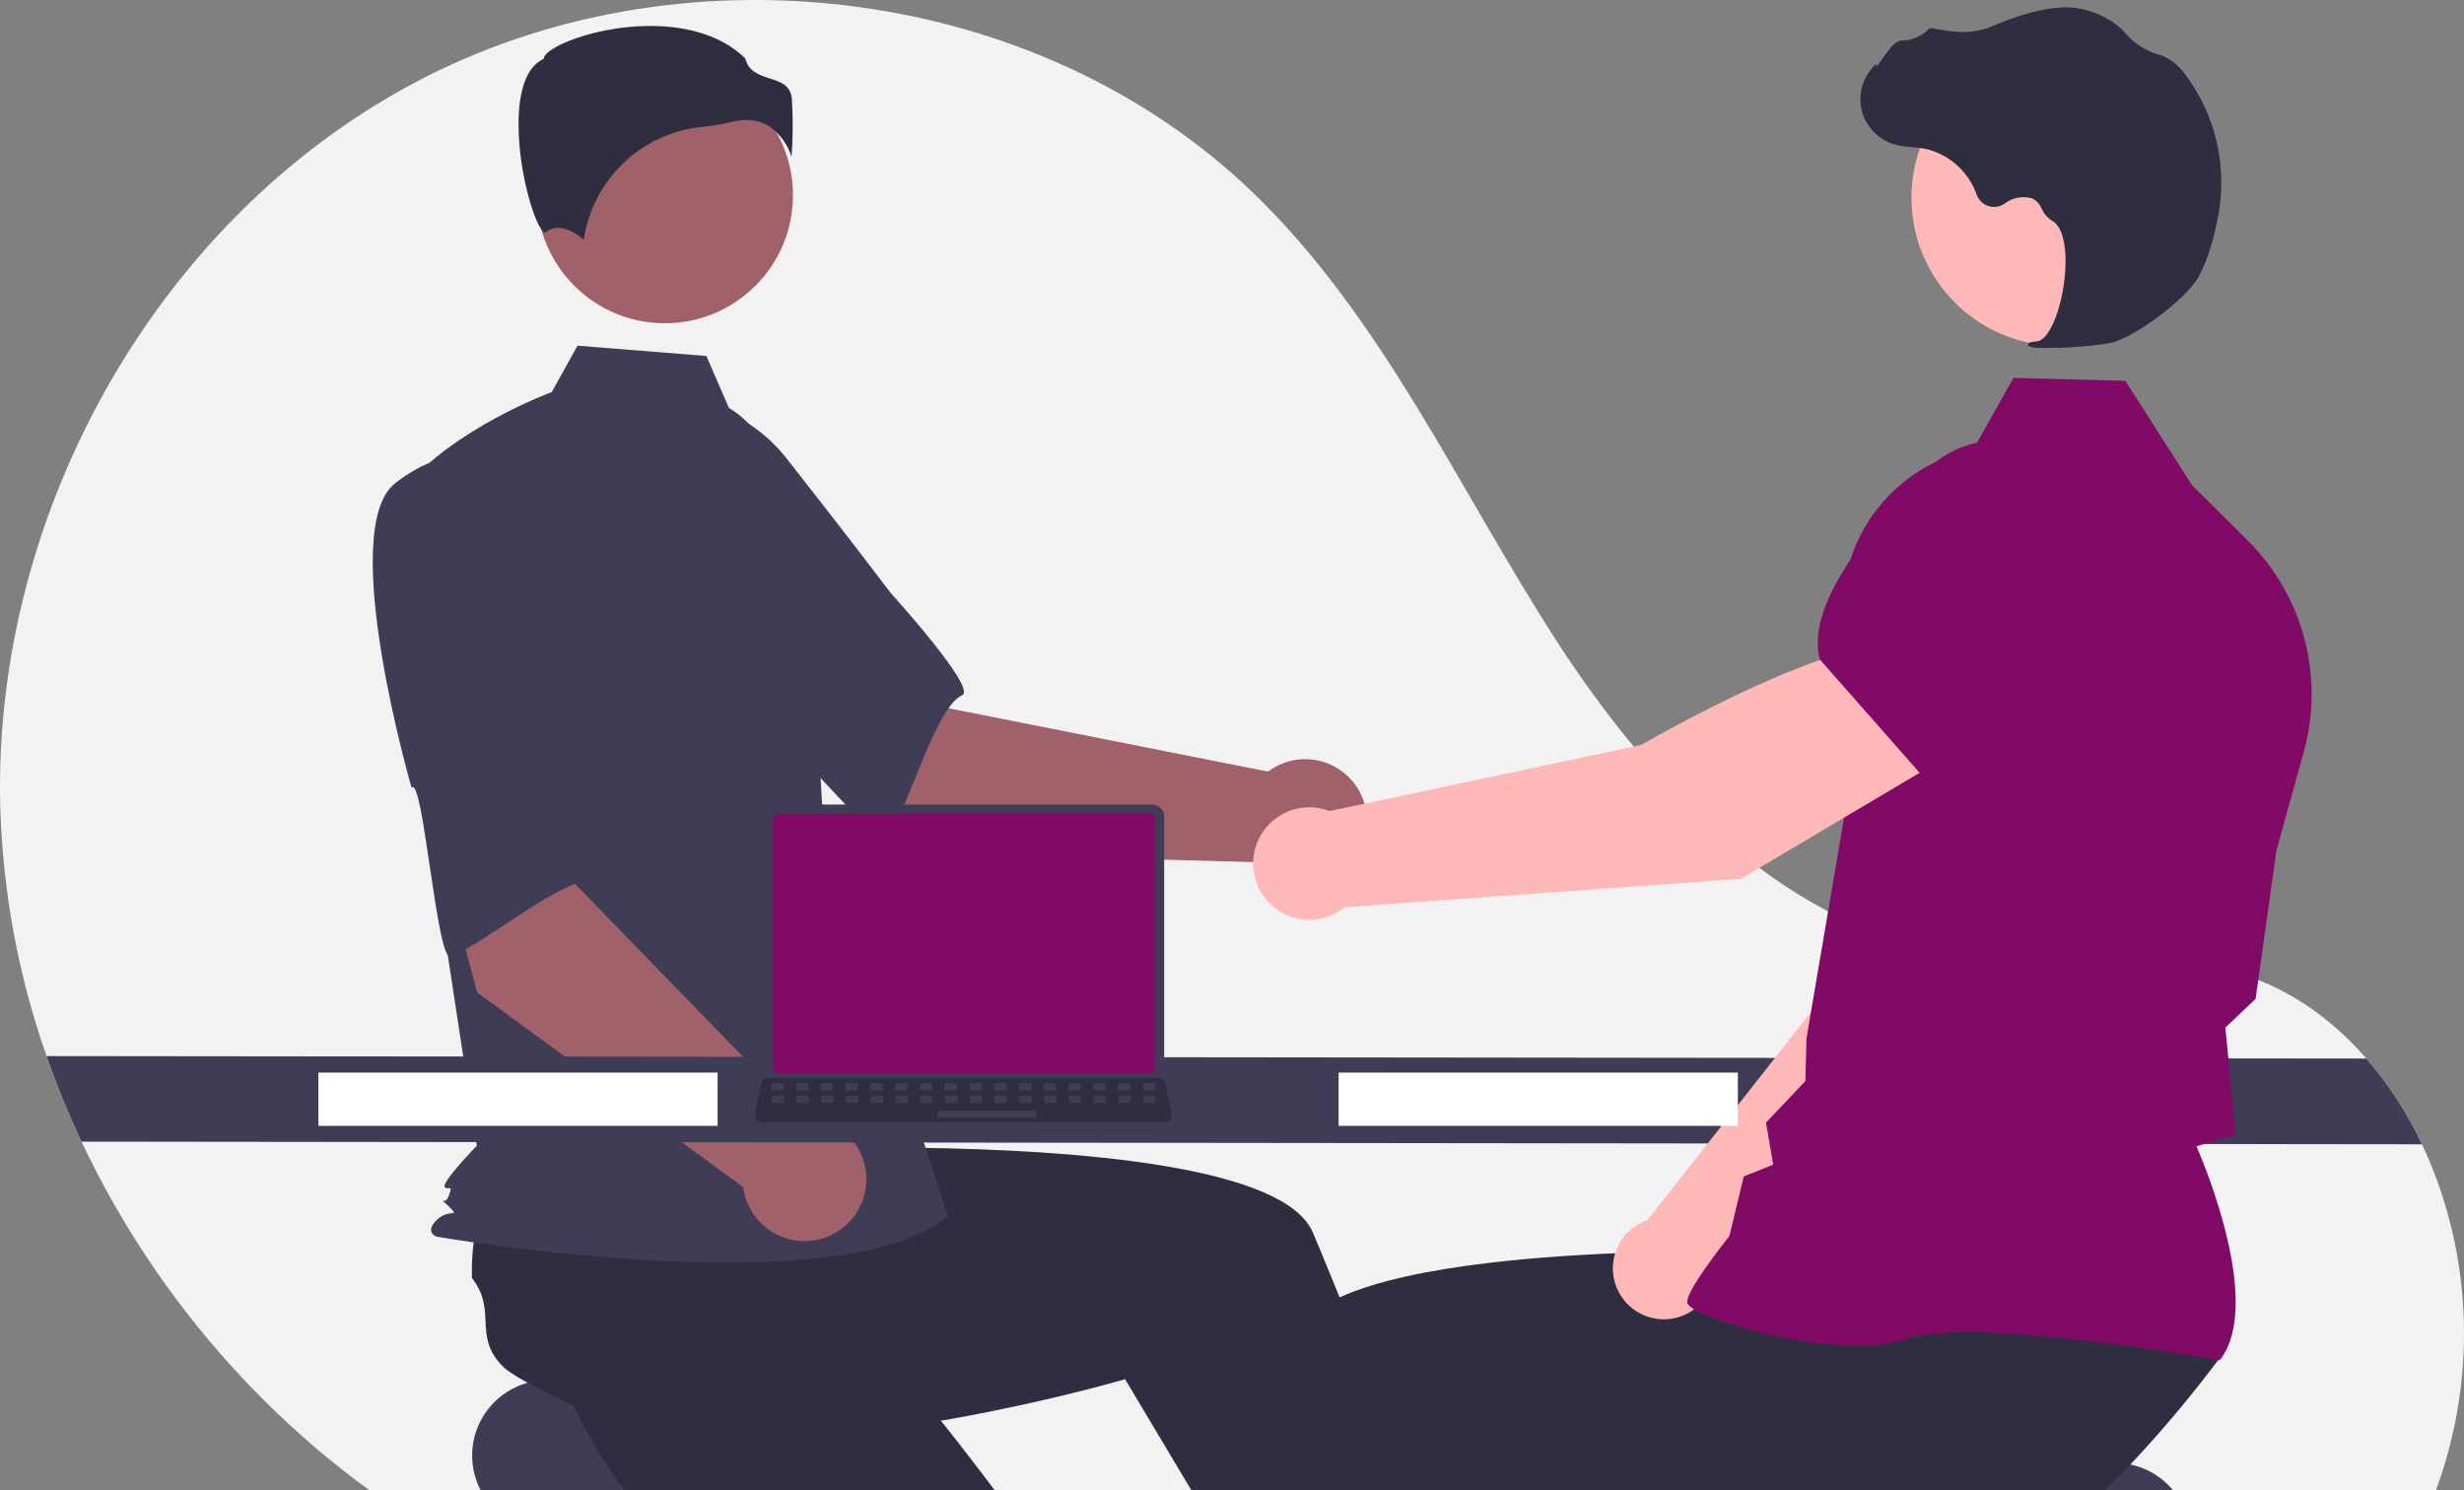 <svg width="600" height="363" viewBox="0 0 600 363" fill="none" xmlns="http://www.w3.org/2000/svg">
<rect x="0" y="0" width="600" height="363" fill="#808080" stroke="none"/>
<g clip-path="url(#clip0_6_123)">
<path d="M555.14 414.388C535.481 429.359 511.531 444.524 487.984 451.675C481.196 453.797 474.191 455.152 467.101 455.714C460.473 456.247 453.801 455.73 447.334 454.181C430.34 449.954 414.577 442.551 399.326 433.903C394.343 431.073 389.417 428.113 384.52 425.089C376.527 420.149 368.613 415.036 360.678 410.046C359.49 409.29 358.309 408.548 357.121 407.814H357.114C355.198 406.611 353.278 405.425 351.353 404.256C351.014 404.048 350.676 403.846 350.33 403.637C346.694 401.434 342.995 399.281 339.234 397.178C338.773 396.926 338.312 396.667 337.851 396.415C330.574 392.378 323.094 388.717 315.442 385.448C310.415 383.33 305.324 381.422 300.183 379.795H300.176C298.21 379.175 296.237 378.592 294.256 378.059C288.318 376.43 282.267 375.246 276.153 374.516C267.728 373.496 259.207 373.564 250.799 374.718C250.23 374.797 249.668 374.877 249.099 374.97C226.344 378.614 205.577 390.899 182.721 393.793C181.979 393.887 181.244 393.973 180.503 394.038C180.186 394.067 179.869 394.103 179.552 394.125C172.91 394.693 166.226 394.529 159.62 393.635C141.164 391.201 123.19 383.647 107.01 374.128C69.183 351.869 38.507 317.658 19.857 278.038C16.654 271.248 13.81 264.294 11.338 257.206C4.425 237.549 0.618 216.935 0.054 196.105C-1.696 123.837 39.371 51.33 103.849 18.645C168.333 -14.04 253.161 -3.232 305.166 46.981C336.713 77.441 354.968 118.717 378.709 155.593C402.451 192.462 436.195 227.682 479.717 233.054C501.889 235.79 525.09 230.497 546.34 237.381C558.107 241.198 568.145 248.5 576.232 257.803C581.668 264.117 586.218 271.142 589.755 278.686C592.347 284.14 594.451 289.812 596.042 295.637C596.337 296.71 596.61 297.783 596.877 298.856C607.462 342.09 590.547 387.413 555.14 414.388Z" fill="#F2F2F2"/>
<path d="M201.025 336.121H133.336C123.195 336.121 114.974 344.342 114.974 354.483V354.483C114.974 364.625 123.195 372.846 133.336 372.846H201.025C211.167 372.846 219.388 364.625 219.388 354.483C219.388 344.342 211.167 336.121 201.025 336.121Z" fill="#3F3D56"/>
<path d="M250.798 374.718C250.23 374.797 249.668 374.876 249.099 374.97C226.344 378.614 205.576 390.899 182.721 393.793C181.979 393.887 181.244 393.973 180.503 394.038C180.186 394.067 179.869 394.103 179.552 394.125C173.971 388.659 168.391 382.841 163.148 376.813C160.304 373.551 157.553 370.225 154.968 366.855C148.257 358.156 142.568 349.212 138.809 340.427C139.191 336.214 136.57 326.472 135.317 319.011L135.309 319.004C134.777 315.872 134.488 313.15 134.755 311.4C136.282 301.304 144.527 302.464 147.061 292.569C149.348 290.672 151.782 288.96 154.342 287.45C154.766 287.198 155.198 286.945 155.645 286.693L183.153 267.683L193.666 277.995L209.667 293.693L227.006 310.694L212.288 325.564C212.288 325.564 224.587 339.743 238.967 358.645C242.827 363.722 246.838 369.144 250.798 374.718Z" fill="#2F2E41"/>
<path d="M514.987 356.284H447.298C437.157 356.284 428.936 364.505 428.936 374.646V374.646C428.936 384.787 437.157 393.008 447.298 393.008H514.987C525.129 393.008 533.35 384.787 533.35 374.646C533.35 364.505 525.129 356.284 514.987 356.284Z" fill="#3F3D56"/>
<path d="M360.678 410.046C359.49 409.29 358.309 408.548 357.121 407.814H357.114C355.198 406.611 353.278 405.425 351.353 404.256C351.014 404.048 350.676 403.846 350.33 403.637C346.694 401.434 342.995 399.28 339.234 397.178C338.773 396.926 338.312 396.667 337.851 396.414C330.574 392.378 323.094 388.717 315.442 385.447C310.415 383.33 305.324 381.422 300.183 379.795H300.175L296.136 373.033L277.953 342.58L273.957 335.89C273.957 335.89 260.325 339.923 241.034 343.79C234.013 345.201 226.25 346.584 218.106 347.75C209.4 348.989 200.269 349.975 191.196 350.451C186.868 350.681 182.555 350.796 178.306 350.76C167.325 350.688 156.776 349.659 147.537 347.21C144.455 344.316 135.165 340.377 128.512 336.769H128.505C125.711 335.257 123.392 333.809 122.175 332.52C115.161 325.103 121.152 319.321 114.916 311.227C114.832 308.258 114.984 305.286 115.37 302.341C115.435 301.851 115.5 301.355 115.579 300.851L117.545 267.467L132.148 265.537L154.37 262.599L178.443 259.416L181.093 280.169C181.093 280.169 199.837 279.219 223.586 279.536C261.73 280.054 312.77 283.856 319.683 300.174C320.331 301.707 320.979 303.256 321.627 304.804C323.168 308.505 324.695 312.226 326.207 315.965C331.687 329.503 336.915 343.171 341.689 356.089C344.656 364.125 347.45 371.874 350.021 379.125C352.087 384.958 354.003 390.474 355.753 395.55C357.351 400.188 358.798 404.458 360.087 408.289C360.289 408.887 360.484 409.477 360.678 410.046Z" fill="#2F2E41"/>
<path d="M226.34 207.78L180.214 168.606L210.224 138.234L231.161 172.528L308.768 187.914C311.102 186.158 313.896 185.118 316.81 184.923C319.724 184.727 322.632 185.383 325.18 186.812C327.727 188.24 329.804 190.379 331.157 192.968C332.509 195.556 333.08 198.482 332.799 201.389C332.517 204.296 331.396 207.058 329.572 209.339C327.748 211.62 325.299 213.321 322.525 214.234C319.751 215.147 316.771 215.234 313.949 214.483C311.126 213.732 308.583 212.176 306.63 210.005L226.34 207.78Z" fill="#A0616A"/>
<path d="M139.449 117.121C134.118 134.463 184.887 175.824 184.887 175.824C185.451 171.66 214.235 207.561 216.193 204.309C221.759 195.069 227.883 172.228 234.309 169.308C237.983 167.639 216.903 144.434 216.903 144.434C216.903 144.434 206.15 130.208 191.953 112.178C188.034 107.006 182.87 102.91 176.941 100.271C171.013 97.632 164.514 96.535 158.048 97.084C158.048 97.084 144.78 99.78 139.449 117.121Z" fill="#3F3D56"/>
<path d="M161.896 78.73C179.126 78.73 193.093 64.763 193.093 47.533C193.093 30.303 179.126 16.335 161.896 16.335C144.666 16.335 130.698 30.303 130.698 47.533C130.698 64.763 144.666 78.73 161.896 78.73Z" fill="#A0616A"/>
<path d="M177.495 99.35C184.216 103.345 188.236 110.687 190.544 118.158C194.817 131.989 197.389 146.289 198.203 160.742L200.641 204.012L230.832 296.146C204.666 318.287 106.314 301.178 106.314 301.178C106.314 301.178 103.295 300.172 106.314 297.153C109.333 294.134 112.272 296.808 109.253 293.789C106.234 290.77 108.315 294.134 109.322 291.115C110.328 288.095 109.322 290.108 108.315 289.102C107.309 288.095 116.106 279.038 116.106 279.038L108.055 226.152L97.991 119.477C110.068 104.381 134.355 95.483 134.355 95.483L140.631 84.187L172.008 86.697L177.495 99.35Z" fill="#3F3D56"/>
<path d="M187.613 30.958C190.038 32.767 191.834 35.29 192.749 38.173C193.101 33.462 193.123 28.731 192.816 24.017C192.449 20.703 190.116 19.958 187.415 19.095C184.976 18.315 182.218 17.433 181.476 14.217C171.669 4.677 154.597 5.158 142.914 8.486C136.485 10.317 132.786 12.67 132.455 14.048L132.387 14.332L132.126 14.462C127.17 16.94 126.206 24.764 126.269 30.891C126.39 42.435 130.376 55.547 132.621 56.612C132.74 56.668 132.77 56.646 132.822 56.603C136.203 53.901 140.328 56.809 142.141 58.389C143.21 51.214 146.653 44.605 151.919 39.616C157.185 34.627 163.972 31.547 171.194 30.867C173.552 30.64 175.892 30.247 178.196 29.693C179.365 29.391 180.566 29.233 181.773 29.224C183.851 29.192 185.889 29.798 187.613 30.958Z" fill="#2F2E41"/>
<path d="M148.303 254.783L138.76 249.895C138.248 249.531 137.885 248.994 137.736 248.385C137.588 247.775 137.663 247.131 137.95 246.573C138.236 246.014 138.713 245.577 139.295 245.341C139.877 245.105 140.524 245.086 141.119 245.288L150.662 250.176C151.174 250.54 151.537 251.076 151.685 251.686C151.834 252.296 151.759 252.939 151.472 253.498C151.186 254.057 150.709 254.494 150.127 254.73C149.545 254.966 148.897 254.984 148.303 254.783Z" fill="#810A67"/>
<path d="M116.185 241.688L100.486 183.244L142.438 175.302L140.182 215.418L195.303 272.175C198.221 272.055 201.111 272.788 203.62 274.282C206.129 275.777 208.149 277.97 209.434 280.592C210.718 283.215 211.212 286.155 210.854 289.054C210.497 291.953 209.304 294.685 207.421 296.917C205.537 299.149 203.045 300.785 200.248 301.626C197.451 302.466 194.47 302.475 191.668 301.65C188.867 300.826 186.365 299.204 184.469 296.982C182.573 294.76 181.365 292.035 180.991 289.139L116.185 241.688Z" fill="#A0616A"/>
<path d="M96.193 117.715C81.953 128.957 100.23 191.838 100.23 191.838C103.06 188.733 106.348 234.63 109.807 233.067C119.637 228.625 137.655 213.309 144.601 214.557C148.573 215.271 144.411 184.199 144.411 184.199C144.411 184.199 143.646 166.382 142.207 143.479C141.921 136.996 139.998 130.691 136.62 125.151C133.241 119.611 128.515 115.016 122.883 111.793C122.883 111.793 110.433 106.473 96.193 117.715Z" fill="#3F3D56"/>
<path d="M589.755 278.686L19.857 278.038C16.654 271.248 13.81 264.294 11.338 257.206L576.232 257.803C581.668 264.117 586.218 271.142 589.755 278.686Z" fill="#3F3D56"/>
<path d="M540.652 330.547C537.699 334.508 534.653 338.389 531.514 342.191C528.619 345.698 525.647 349.138 522.599 352.51C521.339 353.907 520.064 355.297 518.761 356.672C516.363 359.243 513.912 361.771 511.408 364.255C506.901 365.674 497.77 368.172 487.984 370.505C480.862 372.198 473.395 373.803 467.101 374.826C463.578 375.458 460.014 375.839 456.436 375.964C452.188 376 447.874 375.885 443.547 375.654C438.664 375.395 433.775 374.992 428.943 374.473C416.377 373.155 404.208 371.103 393.709 368.993C389.863 368.23 386.249 367.452 382.922 366.696C376.621 365.278 371.35 363.953 367.533 362.944C363.234 361.821 360.786 361.094 360.786 361.094L350.021 379.125L344.433 388.479L340.328 395.356L339.234 397.178C338.773 396.926 338.312 396.667 337.851 396.415C330.574 392.378 323.094 388.717 315.442 385.447C310.415 383.33 305.324 381.422 300.183 379.795H300.176C298.21 379.175 296.237 378.592 294.256 378.059C294.876 376.396 295.502 374.72 296.136 373.033C297.317 369.886 298.522 366.711 299.751 363.506C302.408 356.564 305.159 349.522 307.989 342.515C310.307 336.762 312.669 331.03 315.06 325.377C316.162 322.77 318.401 320.48 321.534 318.471C323.031 317.527 324.592 316.69 326.207 315.965C335.172 311.882 348.379 309.225 362.932 307.519C364.135 307.382 365.344 307.245 366.561 307.115C378.608 305.848 391.39 305.193 403.344 304.89C409.328 304.739 415.103 304.681 420.475 304.674C422.21 304.674 423.898 304.679 425.537 304.689H425.544C429.973 304.71 434.049 304.775 437.635 304.847C438.333 304.861 439.01 304.883 439.673 304.897H439.68C440.126 304.905 440.566 304.919 440.998 304.926C448.839 305.128 453.65 305.373 453.65 305.373L455.515 290.74L455.896 287.788L456.256 284.98V284.972L456.3 284.62L456.595 284.612L461.78 284.512L505.36 283.662L529.166 283.194L525.393 299.367L519.164 326.054C519.798 330.274 540.868 326.968 540.652 330.547Z" fill="#2F2E41"/>
<path d="M413.612 427.112C411.834 428.019 410.041 428.912 408.24 429.777C405.295 431.202 402.323 432.578 399.325 433.903C394.342 431.073 389.417 428.113 384.52 425.089C376.527 420.149 368.613 415.036 360.678 410.046C359.49 409.29 358.309 408.548 357.121 407.814H357.113C353.844 402.96 350.51 397.905 347.147 392.699C347.097 392.627 347.054 392.555 347.01 392.483C346.146 391.158 345.287 389.823 344.433 388.479C339.053 380.054 333.645 371.269 328.396 362.296L341.689 356.089L366.403 344.553L370.666 342.566L382.922 366.696L393.853 388.22L396.287 393.008L413.612 427.112Z" fill="#2F2E41"/>
<path d="M417.337 311.261L480.346 250.497L497.81 201.048L472.05 189.847C458.818 202.522 444.516 241.999 444.516 241.999L401.157 297.162C400.819 297.278 400.482 297.4 400.149 297.547C398.196 298.409 396.498 299.759 395.22 301.468C393.941 303.177 393.125 305.187 392.851 307.304C392.576 309.42 392.852 311.572 393.652 313.551C394.452 315.53 395.748 317.269 397.417 318.6C399.085 319.931 401.069 320.809 403.176 321.15C405.283 321.49 407.442 321.282 409.445 320.544C411.447 319.806 413.226 318.564 414.609 316.938C415.991 315.312 416.931 313.357 417.337 311.261Z" fill="#FFB8B8"/>
<path d="M464.801 195.368L497.476 205.741L497.599 205.721C509.761 203.683 519.852 183.821 526.176 167.517C528.256 162.139 528.218 156.172 526.067 150.821C523.917 145.471 519.815 141.137 514.591 138.695C510.726 136.92 506.441 136.261 502.22 136.794C498 137.326 494.013 139.029 490.709 141.708L473.931 155.418L464.801 195.368Z" fill="#810A67"/>
<path d="M540.52 331.277L540.711 331.023C550.906 317.502 536.963 284.02 534.855 279.164L544.334 276.356L542.682 258.308L541.886 250.26L549.256 243.261L549.281 243.082L554.349 207.011L560.981 183.137C563.481 174.111 563.534 164.583 561.134 155.531C558.735 146.478 553.97 138.227 547.328 131.625L533.77 118.164L517.528 92.74L490.294 92.037L480.501 109.434C471.394 111.293 463.227 116.287 457.424 123.548C451.621 130.808 448.548 139.875 448.742 149.168L449.664 195.481L439.893 252.864L439.618 263.287L430.027 273.408L431.801 283.64L424.626 286.498L421.115 301.038C419.775 302.715 410.922 313.906 410.841 317.026C410.829 317.494 411.163 317.956 411.892 318.477C417.622 322.577 449.652 331.461 464.067 326.12C479.422 320.436 539.601 331.112 540.208 331.22L540.52 331.277Z" fill="#810A67"/>
<path d="M501.532 84.243C521.458 84.243 537.612 68.09 537.612 48.164C537.612 28.238 521.458 12.085 501.532 12.085C481.606 12.085 465.453 28.238 465.453 48.164C465.453 68.09 481.606 84.243 501.532 84.243Z" fill="#FFB8B8"/>
<path d="M497.131 84.726C502.718 84.813 508.302 84.423 513.823 83.559C519.295 82.447 531.537 73.476 534.95 68.078C537.485 64.067 539.106 57.803 540.02 53.256C541.251 47.238 541.204 41.029 539.882 35.03C538.561 29.031 535.994 23.377 532.349 18.433C530.947 16.366 529.013 14.715 526.751 13.656C526.551 13.578 526.344 13.508 526.136 13.449C522.839 12.581 519.877 10.749 517.63 8.186C517.194 7.667 516.722 7.181 516.216 6.73C513.676 4.587 510.665 3.075 507.429 2.318C502.206 0.92 494.646 2.308 484.961 6.447C480.095 8.526 474.773 7.774 470.68 6.886C470.45 6.841 470.213 6.858 469.991 6.934C469.77 7.009 469.573 7.142 469.418 7.318C467.677 8.953 465.381 9.868 462.992 9.88C461.529 9.944 459.993 11.97 458.138 14.612C457.717 15.211 457.225 15.912 456.871 16.337L456.823 15.519L455.996 16.432C454.695 17.866 453.778 19.606 453.33 21.49C452.883 23.373 452.919 25.34 453.436 27.206C453.953 29.072 454.934 30.777 456.288 32.162C457.641 33.547 459.323 34.566 461.176 35.126C462.648 35.518 464.156 35.758 465.677 35.843C466.598 35.926 467.551 36.012 468.464 36.17C471.395 36.77 474.119 38.12 476.373 40.088C478.626 42.056 480.33 44.574 481.32 47.397C481.554 48.049 481.934 48.639 482.433 49.121C482.931 49.603 483.533 49.965 484.193 50.177C484.853 50.389 485.553 50.447 486.239 50.346C486.924 50.245 487.578 49.987 488.148 49.593C489.1 48.853 490.216 48.353 491.402 48.137C492.588 47.921 493.808 47.995 494.96 48.353C495.955 48.906 496.729 49.785 497.153 50.841C497.668 52.018 498.523 53.014 499.607 53.704C503.315 55.616 503.571 64.085 502.239 71.146C500.955 77.952 498.417 82.875 496.068 83.119C494.259 83.306 494.052 83.434 493.921 83.754L493.804 84.041L494.007 84.308C495.006 84.671 496.072 84.813 497.131 84.726Z" fill="#2F2E41"/>
<path d="M473.761 184.46L459.85 156.725C439.657 158.104 399.581 181.451 399.581 181.451L323.756 197.528C321.51 196.664 319.076 196.408 316.699 196.784C314.322 197.16 312.086 198.156 310.217 199.671C308.347 201.186 306.909 203.167 306.049 205.414C305.188 207.662 304.934 210.096 305.313 212.473C305.692 214.849 306.691 217.084 308.208 218.951C309.726 220.819 311.708 222.255 313.956 223.113C316.205 223.971 318.639 224.221 321.015 223.839C323.391 223.457 325.625 222.456 327.491 220.937L423.945 214.023L473.761 184.46Z" fill="#FFB8B8"/>
<path d="M468.15 189.014L504.482 162.014L510.881 138.952C512.121 134.419 512.069 129.631 510.73 125.127C509.391 120.623 506.819 116.583 503.305 113.464C498.513 109.268 492.306 107.049 485.94 107.254C479.574 107.46 473.523 110.075 469.011 114.571C455.339 128.218 439.745 147.256 443.095 160.458L443.129 160.592L468.15 189.014Z" fill="#810A67"/>
<path d="M423.175 261.231H325.962V274.193H423.175V261.231Z" fill="white"/>
<path d="M174.742 261.231H77.529V274.193H174.742V261.231Z" fill="white"/>
<path d="M186.094 198.898V260.613C186.094 261.4 186.407 262.154 186.963 262.71C187.519 263.266 188.273 263.579 189.06 263.579H280.515C281.302 263.579 282.056 263.266 282.612 262.71C283.168 262.154 283.481 261.4 283.481 260.613V198.898C283.479 198.112 283.166 197.359 282.61 196.804C282.054 196.249 281.301 195.936 280.515 195.935H189.06C188.274 195.936 187.52 196.249 186.965 196.804C186.409 197.359 186.095 198.112 186.094 198.898Z" fill="#3F3D56"/>
<path d="M188.239 199.666V259.852C188.24 260.272 188.407 260.675 188.704 260.972C189.001 261.269 189.404 261.436 189.824 261.437H279.754C280.174 261.436 280.577 261.269 280.874 260.972C281.171 260.675 281.338 260.272 281.339 259.852V199.666C281.339 199.245 281.172 198.842 280.875 198.544C280.578 198.246 280.174 198.078 279.754 198.077H189.824C189.404 198.078 189 198.246 188.703 198.544C188.406 198.842 188.239 199.245 188.239 199.666Z" fill="#810A67"/>
<path d="M184.181 272.649C184.348 272.859 184.561 273.029 184.804 273.145C185.046 273.261 185.312 273.32 185.58 273.319H283.508C283.775 273.318 284.04 273.258 284.281 273.143C284.523 273.028 284.736 272.86 284.905 272.652C285.074 272.444 285.194 272.201 285.257 271.941C285.32 271.68 285.324 271.409 285.269 271.147L283.749 263.927C283.686 263.632 283.55 263.358 283.354 263.13C283.158 262.901 282.908 262.725 282.627 262.618C282.423 262.538 282.206 262.497 281.987 262.497H187.094C186.876 262.497 186.659 262.538 186.455 262.618C186.174 262.725 185.924 262.901 185.728 263.13C185.532 263.358 185.396 263.632 185.333 263.927L183.813 271.147C183.759 271.409 183.764 271.68 183.827 271.94C183.891 272.2 184.012 272.442 184.181 272.649Z" fill="#2F2E41"/>
<path d="M278.627 265.607H280.94C281.135 265.607 281.292 265.45 281.292 265.256V264.149C281.292 263.955 281.135 263.797 280.94 263.797H278.627C278.433 263.797 278.276 263.955 278.276 264.149V265.256C278.276 265.45 278.433 265.607 278.627 265.607Z" fill="#3F3D56"/>
<path d="M272.595 265.607H274.908C275.102 265.607 275.26 265.45 275.26 265.256V264.149C275.26 263.955 275.102 263.797 274.908 263.797H272.595C272.401 263.797 272.244 263.955 272.244 264.149V265.256C272.244 265.45 272.401 265.607 272.595 265.607Z" fill="#3F3D56"/>
<path d="M266.563 265.607H268.876C269.07 265.607 269.227 265.45 269.227 265.256V264.149C269.227 263.955 269.07 263.797 268.876 263.797H266.563C266.369 263.797 266.211 263.955 266.211 264.149V265.256C266.211 265.45 266.369 265.607 266.563 265.607Z" fill="#3F3D56"/>
<path d="M260.531 265.607H262.844C263.038 265.607 263.195 265.45 263.195 265.256V264.149C263.195 263.955 263.038 263.797 262.844 263.797H260.531C260.336 263.797 260.179 263.955 260.179 264.149V265.256C260.179 265.45 260.336 265.607 260.531 265.607Z" fill="#3F3D56"/>
<path d="M254.498 265.607H256.811C257.006 265.607 257.163 265.45 257.163 265.256V264.149C257.163 263.955 257.006 263.797 256.811 263.797H254.498C254.304 263.797 254.147 263.955 254.147 264.149V265.256C254.147 265.45 254.304 265.607 254.498 265.607Z" fill="#3F3D56"/>
<path d="M248.466 265.607H250.779C250.973 265.607 251.131 265.45 251.131 265.256V264.149C251.131 263.955 250.973 263.797 250.779 263.797H248.466C248.272 263.797 248.115 263.955 248.115 264.149V265.256C248.115 265.45 248.272 265.607 248.466 265.607Z" fill="#3F3D56"/>
<path d="M242.434 265.607H244.747C244.941 265.607 245.099 265.45 245.099 265.256V264.149C245.099 263.955 244.941 263.797 244.747 263.797H242.434C242.24 263.797 242.082 263.955 242.082 264.149V265.256C242.082 265.45 242.24 265.607 242.434 265.607Z" fill="#3F3D56"/>
<path d="M236.402 265.607H238.715C238.909 265.607 239.066 265.45 239.066 265.256V264.149C239.066 263.955 238.909 263.797 238.715 263.797H236.402C236.208 263.797 236.05 263.955 236.05 264.149V265.256C236.05 265.45 236.208 265.607 236.402 265.607Z" fill="#3F3D56"/>
<path d="M230.369 265.607H232.683C232.877 265.607 233.034 265.45 233.034 265.256V264.149C233.034 263.955 232.877 263.797 232.683 263.797H230.369C230.175 263.797 230.018 263.955 230.018 264.149V265.256C230.018 265.45 230.175 265.607 230.369 265.607Z" fill="#3F3D56"/>
<path d="M224.337 265.607H226.65C226.844 265.607 227.002 265.45 227.002 265.256V264.149C227.002 263.955 226.844 263.797 226.65 263.797H224.337C224.143 263.797 223.986 263.955 223.986 264.149V265.256C223.986 265.45 224.143 265.607 224.337 265.607Z" fill="#3F3D56"/>
<path d="M218.305 265.607H220.618C220.812 265.607 220.97 265.45 220.97 265.256V264.149C220.97 263.955 220.812 263.797 220.618 263.797H218.305C218.111 263.797 217.953 263.955 217.953 264.149V265.256C217.953 265.45 218.111 265.607 218.305 265.607Z" fill="#3F3D56"/>
<path d="M212.273 265.607H214.586C214.78 265.607 214.937 265.45 214.937 265.256V264.149C214.937 263.955 214.78 263.797 214.586 263.797H212.273C212.079 263.797 211.921 263.955 211.921 264.149V265.256C211.921 265.45 212.079 265.607 212.273 265.607Z" fill="#3F3D56"/>
<path d="M206.241 265.607H208.554C208.748 265.607 208.905 265.45 208.905 265.256V264.149C208.905 263.955 208.748 263.797 208.554 263.797H206.241C206.046 263.797 205.889 263.955 205.889 264.149V265.256C205.889 265.45 206.046 265.607 206.241 265.607Z" fill="#3F3D56"/>
<path d="M200.208 265.607H202.521C202.715 265.607 202.873 265.45 202.873 265.256V264.149C202.873 263.955 202.715 263.797 202.521 263.797H200.208C200.014 263.797 199.857 263.955 199.857 264.149V265.256C199.857 265.45 200.014 265.607 200.208 265.607Z" fill="#3F3D56"/>
<path d="M194.176 265.607H196.489C196.683 265.607 196.841 265.45 196.841 265.256V264.149C196.841 263.955 196.683 263.797 196.489 263.797H194.176C193.982 263.797 193.825 263.955 193.825 264.149V265.256C193.825 265.45 193.982 265.607 194.176 265.607Z" fill="#3F3D56"/>
<path d="M188.144 265.607H190.457C190.651 265.607 190.808 265.45 190.808 265.256V264.149C190.808 263.955 190.651 263.797 190.457 263.797H188.144C187.95 263.797 187.792 263.955 187.792 264.149V265.256C187.792 265.45 187.95 265.607 188.144 265.607Z" fill="#3F3D56"/>
<path d="M278.699 268.623H281.012C281.206 268.623 281.363 268.466 281.363 268.272V267.165C281.363 266.971 281.206 266.814 281.012 266.814H278.699C278.504 266.814 278.347 266.971 278.347 267.165V268.272C278.347 268.466 278.504 268.623 278.699 268.623Z" fill="#3F3D56"/>
<path d="M272.666 268.623H274.979C275.174 268.623 275.331 268.466 275.331 268.272V267.165C275.331 266.971 275.174 266.814 274.979 266.814H272.666C272.472 266.814 272.315 266.971 272.315 267.165V268.272C272.315 268.466 272.472 268.623 272.666 268.623Z" fill="#3F3D56"/>
<path d="M266.634 268.623H268.947C269.141 268.623 269.299 268.466 269.299 268.272V267.165C269.299 266.971 269.141 266.814 268.947 266.814H266.634C266.44 266.814 266.283 266.971 266.283 267.165V268.272C266.283 268.466 266.44 268.623 266.634 268.623Z" fill="#3F3D56"/>
<path d="M260.602 268.623H262.915C263.109 268.623 263.266 268.466 263.266 268.272V267.165C263.266 266.971 263.109 266.814 262.915 266.814H260.602C260.408 266.814 260.25 266.971 260.25 267.165V268.272C260.25 268.466 260.408 268.623 260.602 268.623Z" fill="#3F3D56"/>
<path d="M254.57 268.623H256.883C257.077 268.623 257.234 268.466 257.234 268.272V267.165C257.234 266.971 257.077 266.814 256.883 266.814H254.57C254.376 266.814 254.218 266.971 254.218 267.165V268.272C254.218 268.466 254.376 268.623 254.57 268.623Z" fill="#3F3D56"/>
<path d="M248.537 268.623H250.851C251.045 268.623 251.202 268.466 251.202 268.272V267.165C251.202 266.971 251.045 266.814 250.851 266.814H248.537C248.343 266.814 248.186 266.971 248.186 267.165V268.272C248.186 268.466 248.343 268.623 248.537 268.623Z" fill="#3F3D56"/>
<path d="M242.505 268.623H244.818C245.012 268.623 245.17 268.466 245.17 268.272V267.165C245.17 266.971 245.012 266.814 244.818 266.814H242.505C242.311 266.814 242.154 266.971 242.154 267.165V268.272C242.154 268.466 242.311 268.623 242.505 268.623Z" fill="#3F3D56"/>
<path d="M236.473 268.623H238.786C238.98 268.623 239.138 268.466 239.138 268.272V267.165C239.138 266.971 238.98 266.814 238.786 266.814H236.473C236.279 266.814 236.121 266.971 236.121 267.165V268.272C236.121 268.466 236.279 268.623 236.473 268.623Z" fill="#3F3D56"/>
<path d="M230.441 268.623H232.754C232.948 268.623 233.105 268.466 233.105 268.272V267.165C233.105 266.971 232.948 266.814 232.754 266.814H230.441C230.247 266.814 230.089 266.971 230.089 267.165V268.272C230.089 268.466 230.247 268.623 230.441 268.623Z" fill="#3F3D56"/>
<path d="M224.409 268.623H226.722C226.916 268.623 227.073 268.466 227.073 268.272V267.165C227.073 266.971 226.916 266.814 226.722 266.814H224.409C224.214 266.814 224.057 266.971 224.057 267.165V268.272C224.057 268.466 224.214 268.623 224.409 268.623Z" fill="#3F3D56"/>
<path d="M218.376 268.623H220.689C220.884 268.623 221.041 268.466 221.041 268.272V267.165C221.041 266.971 220.884 266.814 220.689 266.814H218.376C218.182 266.814 218.025 266.971 218.025 267.165V268.272C218.025 268.466 218.182 268.623 218.376 268.623Z" fill="#3F3D56"/>
<path d="M212.344 268.623H214.657C214.851 268.623 215.009 268.466 215.009 268.272V267.165C215.009 266.971 214.851 266.814 214.657 266.814H212.344C212.15 266.814 211.993 266.971 211.993 267.165V268.272C211.993 268.466 212.15 268.623 212.344 268.623Z" fill="#3F3D56"/>
<path d="M206.312 268.623H208.625C208.819 268.623 208.976 268.466 208.976 268.272V267.165C208.976 266.971 208.819 266.814 208.625 266.814H206.312C206.118 266.814 205.96 266.971 205.96 267.165V268.272C205.96 268.466 206.118 268.623 206.312 268.623Z" fill="#3F3D56"/>
<path d="M200.28 268.623H202.593C202.787 268.623 202.944 268.466 202.944 268.272V267.165C202.944 266.971 202.787 266.814 202.593 266.814H200.28C200.085 266.814 199.928 266.971 199.928 267.165V268.272C199.928 268.466 200.085 268.623 200.28 268.623Z" fill="#3F3D56"/>
<path d="M194.247 268.623H196.56C196.755 268.623 196.912 268.466 196.912 268.272V267.165C196.912 266.971 196.755 266.814 196.56 266.814H194.247C194.053 266.814 193.896 266.971 193.896 267.165V268.272C193.896 268.466 194.053 268.623 194.247 268.623Z" fill="#3F3D56"/>
<path d="M188.215 268.623H190.528C190.722 268.623 190.88 268.466 190.88 268.272V267.165C190.88 266.971 190.722 266.814 190.528 266.814H188.215C188.021 266.814 187.864 266.971 187.864 267.165V268.272C187.864 268.466 188.021 268.623 188.215 268.623Z" fill="#3F3D56"/>
<path d="M228.631 272.243H252.057C252.251 272.243 252.408 272.085 252.408 271.891V270.784C252.408 270.59 252.251 270.433 252.057 270.433H228.631C228.437 270.433 228.28 270.59 228.28 270.784V271.891C228.28 272.085 228.437 272.243 228.631 272.243Z" fill="#3F3D56"/>
</g>
<defs>
<clipPath id="clip0_6_123">
<rect width="600" height="455.9" fill="white"/>
</clipPath>
</defs>
</svg>
